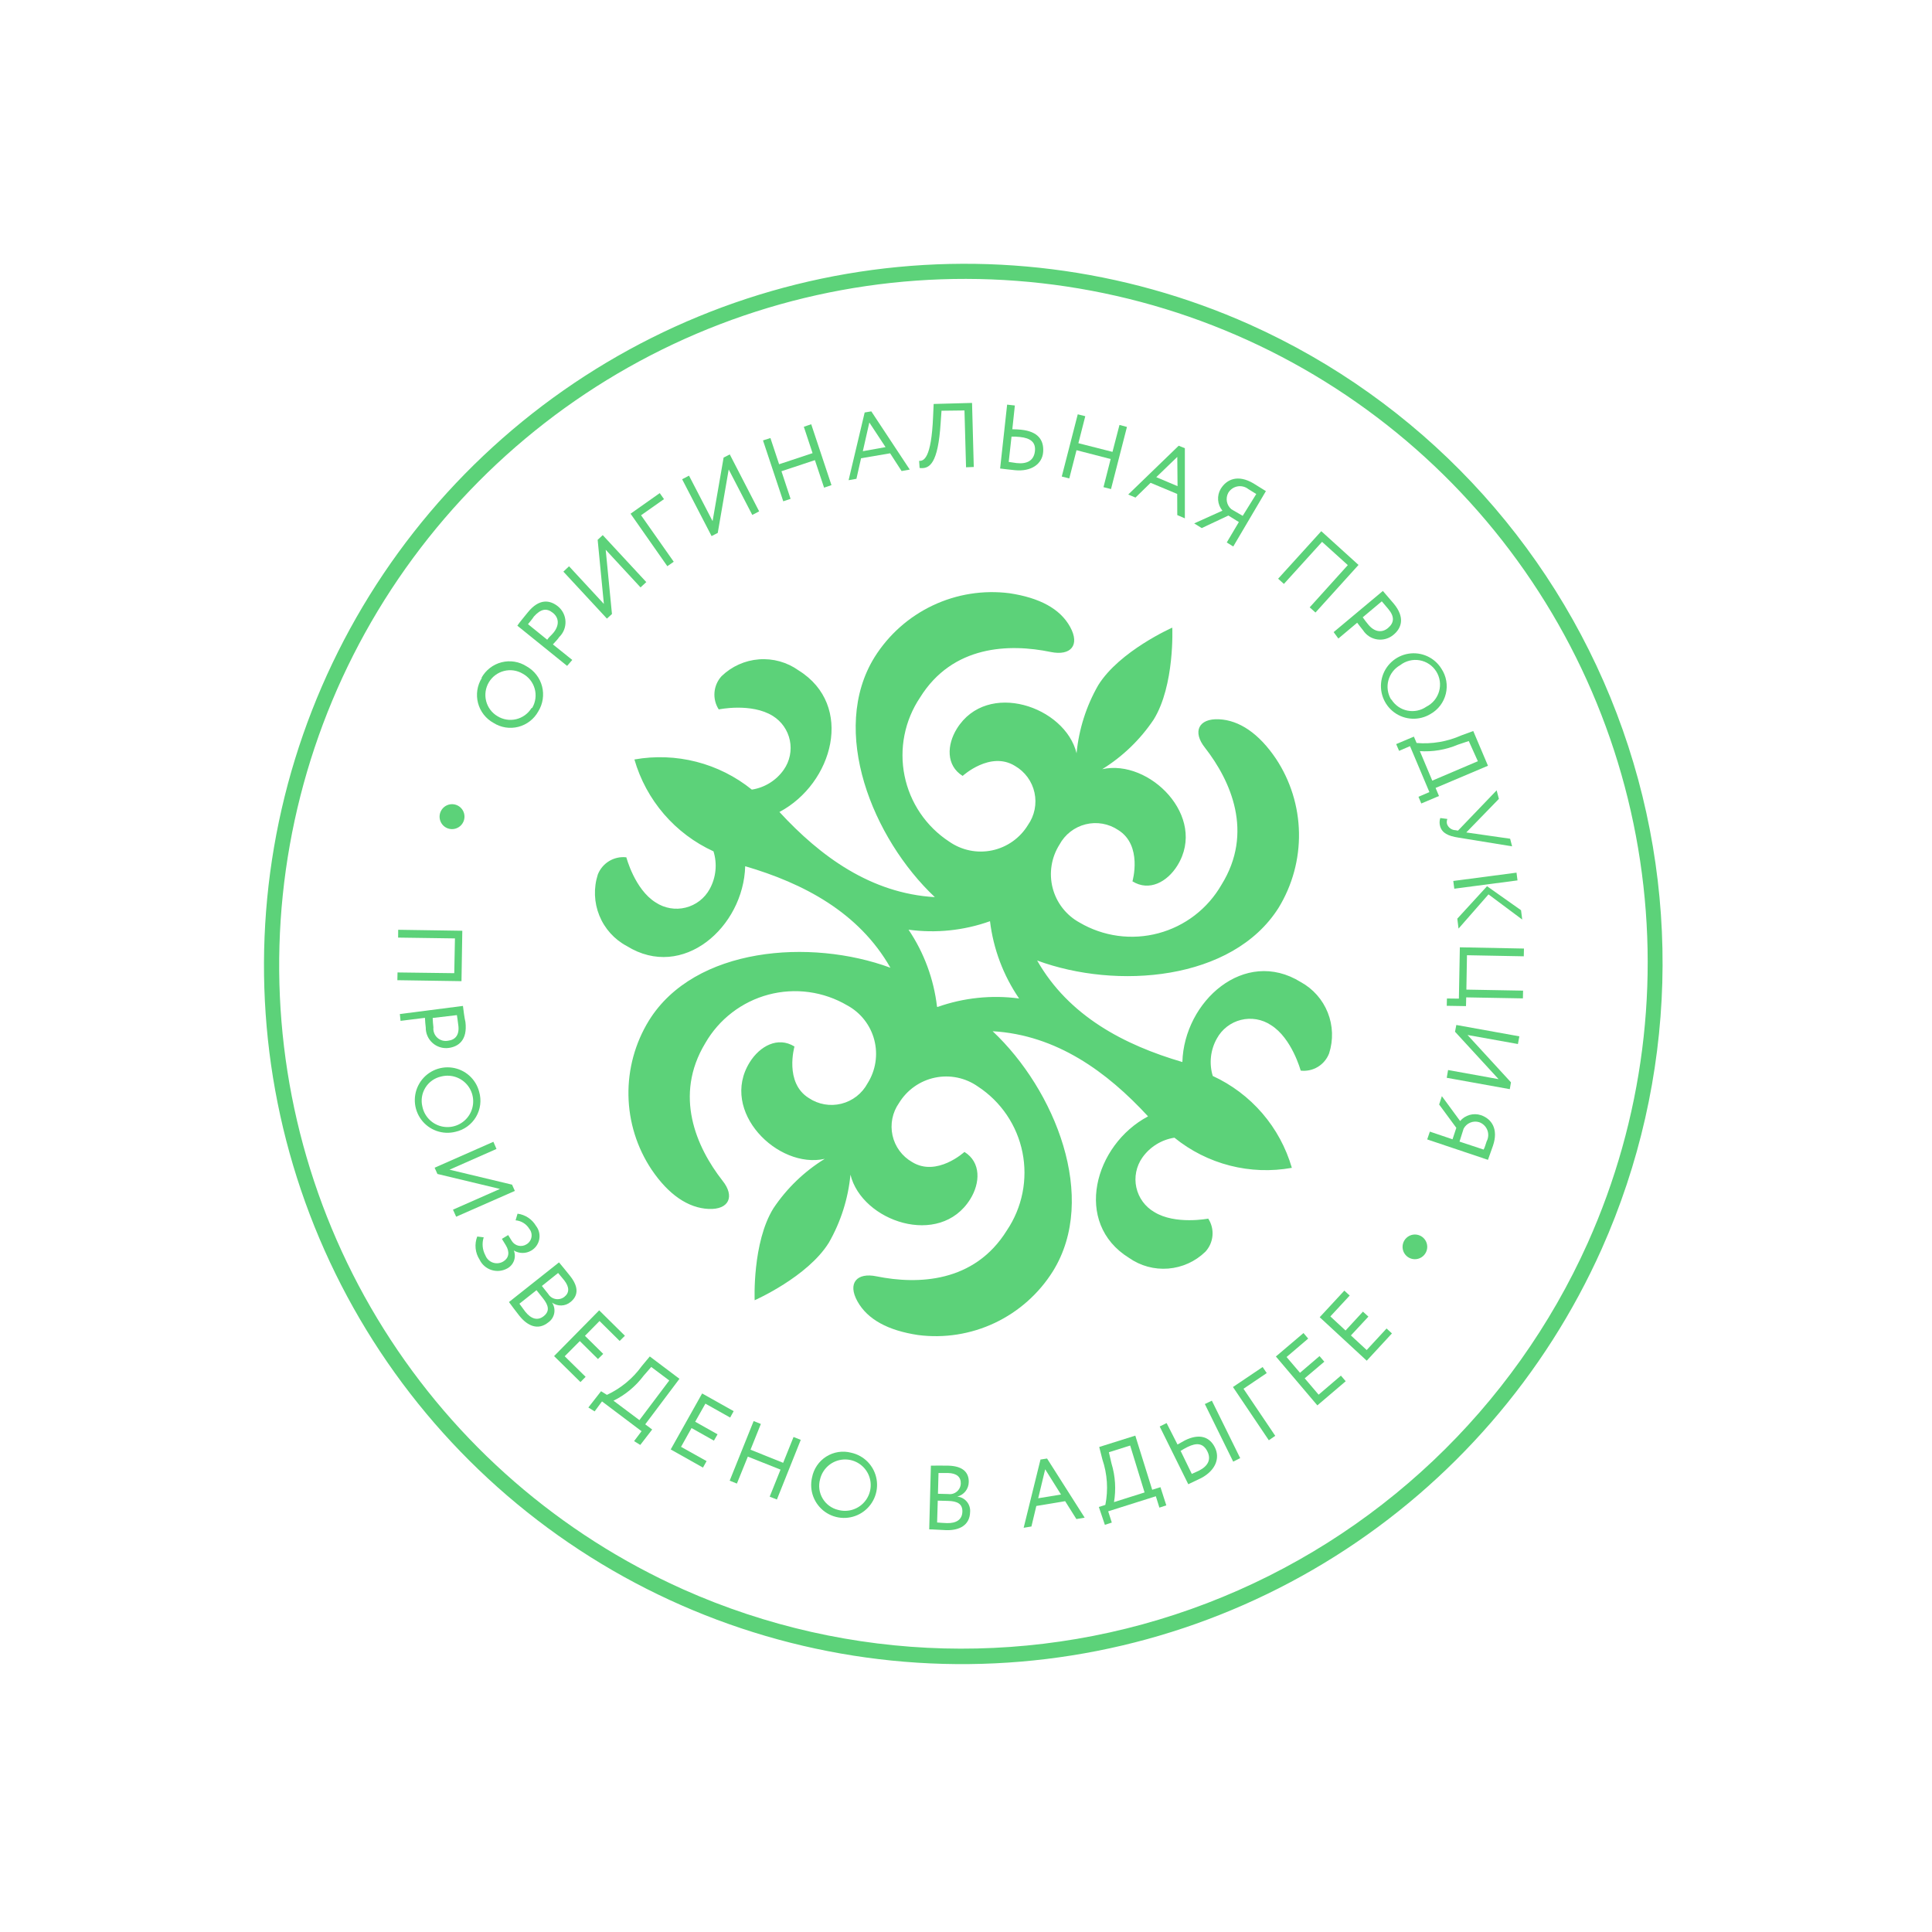 <svg width="194" height="194" viewBox="0 0 194 194" fill="none" xmlns="http://www.w3.org/2000/svg">
<path fill-rule="evenodd" clip-rule="evenodd" d="M125.481 32.583C112.806 26.919 98.73 25.149 85.033 27.496C71.336 29.843 58.634 36.202 48.532 45.768C38.43 55.334 31.383 67.679 28.281 81.24C25.179 94.801 26.162 108.97 31.106 121.954C36.05 134.939 44.732 146.157 56.055 154.188C67.378 162.22 80.833 166.705 94.718 167.076C108.604 167.447 122.296 163.688 134.063 156.274C145.831 148.859 155.145 138.123 160.828 125.422C168.424 108.39 168.969 89.051 162.343 71.647C155.716 54.243 142.46 40.195 125.481 32.583ZM68.641 159.612C56.239 154.074 45.764 144.975 38.541 133.466C31.317 121.958 27.67 108.556 28.061 94.956C28.451 81.356 32.861 68.169 40.733 57.063C48.606 45.957 59.586 37.43 72.287 32.561C84.987 27.692 98.837 26.7 112.084 29.71C125.332 32.719 137.381 39.596 146.71 49.47C156.038 59.344 162.226 71.772 164.491 85.182C166.756 98.591 164.996 112.38 159.434 124.805C151.964 141.45 138.209 154.463 121.188 160.988C104.167 167.514 85.269 167.019 68.641 159.612Z" fill="#5CD279"/>
<path fill-rule="evenodd" clip-rule="evenodd" d="M121.323 122.366C121.323 122.366 118.008 123.01 115.904 121.704C115.45 121.441 115.055 121.086 114.745 120.662C114.435 120.237 114.217 119.753 114.104 119.239C113.991 118.726 113.986 118.194 114.09 117.678C114.193 117.162 114.403 116.673 114.705 116.241C115.081 115.708 115.56 115.256 116.114 114.912C116.668 114.568 117.286 114.34 117.93 114.241C119.561 115.564 121.458 116.519 123.493 117.041C125.527 117.563 127.651 117.641 129.72 117.267C129.134 115.249 128.122 113.381 126.752 111.789C125.382 110.198 123.686 108.92 121.779 108.042C121.589 107.42 121.528 106.766 121.599 106.119C121.67 105.473 121.871 104.847 122.191 104.28C122.443 103.818 122.788 103.413 123.205 103.092C123.622 102.77 124.1 102.538 124.611 102.412C125.121 102.285 125.652 102.266 126.17 102.355C126.688 102.445 127.181 102.641 127.618 102.932C129.722 104.238 130.608 107.505 130.608 107.505C131.208 107.576 131.815 107.443 132.332 107.129C132.849 106.815 133.247 106.337 133.462 105.772C133.894 104.432 133.846 102.986 133.327 101.68C132.808 100.374 131.85 99.29 130.619 98.616C124.971 95.109 118.901 100.543 118.727 106.643C112.894 104.935 107.323 102.031 104.144 96.449C112.109 99.393 123.743 98.495 128.382 91.165C129.77 88.898 130.483 86.281 130.436 83.625C130.389 80.969 129.584 78.383 128.116 76.173C126.414 73.655 124.447 72.317 122.392 72.224C120.336 72.131 119.726 73.49 120.996 75.082C123.6 78.423 125.91 83.597 122.657 88.837C121.973 90.028 121.061 91.072 119.973 91.909C118.885 92.746 117.642 93.359 116.317 93.712C114.991 94.066 113.61 94.153 112.251 93.969C110.893 93.784 109.586 93.332 108.405 92.638C107.74 92.275 107.158 91.78 106.693 91.183C106.228 90.586 105.89 89.899 105.701 89.166C105.512 88.432 105.475 87.667 105.593 86.918C105.711 86.169 105.98 85.452 106.386 84.811C106.658 84.307 107.032 83.865 107.484 83.514C107.936 83.163 108.457 82.91 109.012 82.772C109.567 82.634 110.145 82.613 110.708 82.712C111.27 82.81 111.806 83.026 112.281 83.344C114.763 84.885 113.714 88.499 113.714 88.499C115.397 89.544 117.202 88.562 118.224 86.917C121.274 82.004 115.402 76.181 110.68 77.237C112.734 75.965 114.493 74.268 115.84 72.261C117.974 68.824 117.714 63.023 117.714 63.023C117.714 63.023 112.41 65.369 110.276 68.806C109.074 70.903 108.333 73.232 108.103 75.637C106.956 70.937 99.133 68.256 96.083 73.169C95.075 74.793 94.981 76.868 96.664 77.913C96.664 77.913 99.438 75.37 101.92 76.911C102.415 77.196 102.844 77.582 103.181 78.043C103.518 78.504 103.755 79.03 103.877 79.589C103.999 80.147 104.004 80.725 103.891 81.285C103.778 81.846 103.549 82.377 103.22 82.845C102.825 83.493 102.302 84.053 101.683 84.49C101.064 84.928 100.362 85.234 99.621 85.39C98.879 85.546 98.114 85.548 97.373 85.396C96.631 85.244 95.929 84.941 95.309 84.507C94.162 83.757 93.175 82.786 92.406 81.65C91.636 80.514 91.1 79.237 90.828 77.891C90.556 76.546 90.554 75.159 90.821 73.811C91.088 72.464 91.62 71.182 92.385 70.041C95.658 64.769 101.354 64.61 105.513 65.469C107.516 65.88 108.469 64.792 107.456 62.95C106.442 61.108 104.363 60.022 101.378 59.571C98.746 59.232 96.07 59.656 93.668 60.792C91.265 61.928 89.237 63.729 87.823 65.981C83.241 73.361 87.612 84.183 93.871 90.085C87.458 89.711 82.385 86.006 78.267 81.535C83.658 78.674 85.826 70.817 80.188 67.317C79.035 66.493 77.63 66.1 76.216 66.207C74.802 66.314 73.469 66.914 72.45 67.903C72.043 68.35 71.795 68.92 71.745 69.523C71.694 70.126 71.845 70.729 72.173 71.236C72.173 71.236 75.441 70.549 77.598 71.888C78.035 72.159 78.413 72.516 78.708 72.938C79.002 73.36 79.208 73.838 79.312 74.343C79.416 74.847 79.416 75.368 79.312 75.874C79.208 76.379 79.003 76.858 78.708 77.281C78.336 77.816 77.859 78.269 77.306 78.614C76.754 78.959 76.138 79.188 75.495 79.288C73.861 77.969 71.963 77.017 69.93 76.495C67.896 75.973 65.773 75.893 63.704 76.262C64.286 78.282 65.297 80.152 66.667 81.744C68.038 83.336 69.736 84.613 71.645 85.487C71.839 86.11 71.906 86.766 71.84 87.416C71.775 88.066 71.579 88.696 71.265 89.268C71.013 89.731 70.667 90.135 70.251 90.457C69.834 90.779 69.355 91.01 68.845 91.137C68.334 91.264 67.803 91.283 67.286 91.193C66.768 91.104 66.275 90.907 65.837 90.617C63.734 89.31 62.894 86.086 62.894 86.086C62.293 86.018 61.687 86.15 61.169 86.462C60.65 86.775 60.25 87.25 60.029 87.813C59.596 89.165 59.65 90.624 60.183 91.937C60.715 93.25 61.692 94.334 62.942 94.998C68.58 98.498 74.66 93.071 74.828 86.981C80.66 88.689 86.231 91.593 89.41 97.175C81.386 94.209 69.749 95.09 65.166 102.47C63.774 104.733 63.059 107.347 63.106 110.001C63.152 112.655 63.958 115.239 65.428 117.445C67.13 119.963 69.097 121.301 71.152 121.394C73.207 121.487 73.818 120.128 72.541 118.546C69.927 115.199 67.633 110.021 70.817 104.752C71.501 103.56 72.414 102.515 73.504 101.678C74.593 100.841 75.837 100.228 77.163 99.875C78.49 99.522 79.873 99.436 81.232 99.622C82.591 99.808 83.899 100.262 85.08 100.958C85.746 101.319 86.331 101.814 86.797 102.411C87.264 103.009 87.603 103.696 87.793 104.43C87.983 105.165 88.021 105.931 87.903 106.681C87.786 107.431 87.515 108.149 87.109 108.791C86.837 109.295 86.463 109.737 86.011 110.088C85.559 110.439 85.038 110.692 84.483 110.83C83.928 110.968 83.351 110.989 82.788 110.89C82.225 110.792 81.689 110.577 81.214 110.258C78.732 108.717 79.777 105.086 79.777 105.086C78.105 104.047 76.293 105.041 75.278 106.675C72.228 111.588 78.093 117.421 82.815 116.365C80.761 117.63 79.003 119.324 77.662 121.331C75.528 124.768 75.778 130.562 75.778 130.562C75.778 130.562 81.092 128.223 83.226 124.786C84.428 122.689 85.169 120.36 85.398 117.954C86.546 122.655 94.375 125.325 97.426 120.412C98.434 118.788 98.527 116.714 96.844 115.669C96.844 115.669 94.064 118.222 91.581 116.681C91.087 116.397 90.657 116.013 90.319 115.553C89.981 115.094 89.744 114.568 89.621 114.011C89.498 113.453 89.493 112.876 89.605 112.315C89.718 111.755 89.946 111.225 90.275 110.757C90.67 110.11 91.193 109.55 91.812 109.112C92.431 108.674 93.133 108.368 93.875 108.212C94.616 108.056 95.381 108.054 96.123 108.206C96.864 108.358 97.566 108.661 98.186 109.096C99.334 109.844 100.322 110.815 101.091 111.95C101.861 113.085 102.397 114.363 102.668 115.708C102.939 117.054 102.94 118.441 102.671 119.788C102.402 121.135 101.867 122.415 101.1 123.555C97.826 128.827 92.142 128.993 88.035 128.166C86.038 127.744 85.079 128.843 86.099 130.674C87.118 132.506 89.192 133.603 92.176 134.054C94.807 134.397 97.482 133.976 99.884 132.842C102.286 131.707 104.313 129.907 105.725 127.654C110.307 120.274 105.942 109.442 99.676 103.55C106.09 103.924 111.163 107.629 115.281 112.099C109.896 114.95 107.718 122.8 113.366 126.307C114.514 127.114 115.908 127.494 117.308 127.382C118.708 127.27 120.026 126.673 121.035 125.693C121.446 125.249 121.697 124.681 121.75 124.078C121.802 123.475 121.651 122.873 121.323 122.366ZM94.088 101.073C93.764 98.307 92.784 95.66 91.23 93.353C93.984 93.73 96.79 93.438 99.41 92.502C99.746 95.287 100.748 97.948 102.331 100.261C99.571 99.893 96.761 100.186 94.134 101.116" fill="#5CD279"/>
<path d="M45.614 97.721L45.683 94.229L39.977 94.148L39.983 93.363L46.422 93.461L46.34 98.523L39.901 98.425L39.918 97.647L45.614 97.721Z" fill="#5CD279"/>
<path d="M40.151 101.823L46.486 101.009C46.525 101.369 46.646 102.277 46.736 102.625C46.955 104.456 46.027 105.106 45.03 105.232C44.741 105.266 44.449 105.238 44.172 105.15C43.895 105.062 43.64 104.916 43.425 104.721C43.209 104.526 43.037 104.288 42.921 104.021C42.805 103.754 42.747 103.466 42.752 103.175C42.72 102.921 42.683 102.534 42.67 102.204L40.221 102.509L40.151 101.823ZM45.917 101.927L43.447 102.219C43.457 102.532 43.484 102.841 43.521 103.156C43.5 103.349 43.525 103.544 43.593 103.725C43.661 103.907 43.771 104.07 43.913 104.201C44.056 104.332 44.227 104.428 44.414 104.48C44.6 104.533 44.796 104.541 44.987 104.504C45.74 104.417 46.178 103.9 46.008 102.86C45.976 102.606 45.925 102.195 45.875 101.9" fill="#5CD279"/>
<path d="M48.114 109.631C48.237 110.05 48.272 110.491 48.218 110.925C48.163 111.36 48.02 111.778 47.797 112.155C47.574 112.532 47.276 112.859 46.922 113.115C46.567 113.372 46.164 113.553 45.737 113.647C45.108 113.807 44.447 113.777 43.836 113.56C43.225 113.344 42.692 112.952 42.304 112.432C41.917 111.913 41.691 111.29 41.657 110.642C41.623 109.994 41.781 109.35 42.112 108.791C42.443 108.232 42.931 107.783 43.516 107.501C44.101 107.219 44.755 107.117 45.397 107.207C46.039 107.297 46.64 107.575 47.123 108.006C47.607 108.438 47.951 109.003 48.114 109.631ZM42.416 111.132C42.522 111.636 42.776 112.096 43.146 112.453C43.516 112.81 43.984 113.048 44.49 113.136C44.997 113.224 45.518 113.159 45.988 112.948C46.457 112.737 46.853 112.391 47.125 111.953C47.397 111.515 47.532 111.007 47.513 110.492C47.493 109.978 47.321 109.482 47.017 109.067C46.713 108.652 46.292 108.338 45.809 108.165C45.325 107.992 44.8 107.968 44.301 108.096C43.976 108.166 43.667 108.302 43.395 108.494C43.122 108.686 42.891 108.931 42.715 109.215C42.539 109.498 42.422 109.814 42.37 110.143C42.319 110.473 42.335 110.809 42.416 111.132Z" fill="#5CD279"/>
<path d="M43.642 117.255L49.543 114.652L49.854 115.371L45.137 117.453L51.417 118.956L51.698 119.584L45.804 122.176L45.486 121.467L50.203 119.386L43.923 117.882L43.642 117.255Z" fill="#5CD279"/>
<path d="M47.894 124.161L48.571 124.245C48.475 124.543 48.441 124.858 48.47 125.17C48.5 125.482 48.592 125.784 48.741 126.059C48.807 126.23 48.91 126.383 49.042 126.509C49.174 126.635 49.332 126.73 49.506 126.788C49.679 126.845 49.863 126.863 50.044 126.841C50.225 126.819 50.4 126.757 50.554 126.66C51.098 126.325 51.209 125.722 50.789 125.038L50.398 124.4L51.029 124.018L51.391 124.608C51.465 124.729 51.563 124.833 51.678 124.915C51.793 124.998 51.923 125.056 52.061 125.087C52.199 125.119 52.342 125.122 52.481 125.097C52.621 125.073 52.754 125.021 52.873 124.944C53.001 124.867 53.112 124.764 53.197 124.641C53.282 124.518 53.34 124.378 53.366 124.231C53.392 124.084 53.387 123.933 53.35 123.789C53.313 123.644 53.245 123.509 53.151 123.393C53.006 123.151 52.805 122.948 52.565 122.799C52.326 122.65 52.054 122.561 51.773 122.537L51.969 121.87C52.35 121.92 52.714 122.056 53.035 122.268C53.355 122.479 53.623 122.761 53.819 123.092C53.968 123.281 54.074 123.499 54.131 123.733C54.188 123.967 54.193 124.21 54.148 124.447C54.102 124.683 54.005 124.907 53.866 125.103C53.726 125.299 53.545 125.462 53.337 125.582C53.072 125.736 52.77 125.816 52.464 125.813C52.158 125.811 51.858 125.726 51.596 125.568C51.727 125.898 51.731 126.265 51.608 126.598C51.484 126.932 51.242 127.208 50.928 127.373C50.688 127.504 50.425 127.586 50.154 127.612C49.883 127.638 49.609 127.609 49.35 127.526C49.091 127.442 48.851 127.307 48.646 127.128C48.441 126.95 48.274 126.731 48.156 126.485C47.937 126.145 47.801 125.757 47.76 125.353C47.719 124.949 47.775 124.542 47.922 124.163" fill="#5CD279"/>
<path d="M56.131 126.762C56.356 127.033 56.877 127.649 57.25 128.129C58.205 129.336 57.987 130.179 57.29 130.739C57.031 130.955 56.707 131.078 56.37 131.088C56.034 131.099 55.703 130.997 55.432 130.798C55.643 131.112 55.722 131.496 55.652 131.868C55.582 132.24 55.368 132.57 55.057 132.786C54.035 133.612 52.975 133.158 52.149 132.119C51.794 131.68 51.346 131.065 51.108 130.743L56.131 126.762ZM53.873 129.553L52.156 130.911L52.748 131.717C53.331 132.444 53.991 132.65 54.604 132.154C55.218 131.659 55.093 131.085 54.521 130.364L53.873 129.553ZM56.037 127.829L54.413 129.129L55.051 129.933C55.131 130.065 55.239 130.177 55.365 130.265C55.492 130.352 55.636 130.411 55.788 130.439C55.94 130.467 56.095 130.463 56.245 130.427C56.395 130.391 56.536 130.324 56.659 130.231C57.192 129.817 57.185 129.242 56.658 128.565L56.058 127.842" fill="#5CD279"/>
<path d="M60.166 131.576L62.749 134.129L62.222 134.649L60.2 132.648L58.737 134.136L60.571 135.947L60.044 136.467L58.221 134.662L56.704 136.189L58.804 138.253L58.287 138.779L55.638 136.17L60.166 131.576Z" fill="#5CD279"/>
<path d="M60.355 139.698L60.944 140.064C62.339 139.415 63.545 138.418 64.446 137.17L65.248 136.207L68.227 138.451L64.791 143.022L65.488 143.543L64.292 145.093L63.671 144.708L64.42 143.713L60.449 140.721L59.71 141.723L59.079 141.331L60.355 139.698ZM61.591 140.641L64.207 142.601L67.204 138.619L65.394 137.262L64.634 138.134C63.839 139.195 62.806 140.055 61.619 140.644" fill="#5CD279"/>
<path d="M70.504 139.923L73.671 141.7L73.317 142.341L70.832 140.945L69.806 142.762L72.052 144.025L71.687 144.66L69.441 143.397L68.386 145.283L70.95 146.715L70.589 147.367L67.349 145.545L70.504 139.923Z" fill="#5CD279"/>
<path d="M78.376 147.572L75.093 146.264L73.995 148.971L73.27 148.682L75.676 142.696L76.4 142.985L75.363 145.57L78.64 146.888L79.683 144.293L80.407 144.582L78.012 150.574L77.288 150.285L78.376 147.572Z" fill="#5CD279"/>
<path d="M85.477 145.875C86.117 146.016 86.701 146.344 87.153 146.817C87.606 147.291 87.908 147.889 88.02 148.535C88.133 149.182 88.051 149.847 87.784 150.448C87.518 151.048 87.08 151.556 86.525 151.907C85.97 152.258 85.324 152.437 84.669 152.42C84.014 152.403 83.378 152.191 82.844 151.812C82.31 151.432 81.901 150.903 81.668 150.289C81.436 149.676 81.391 149.007 81.539 148.367C81.62 147.937 81.788 147.528 82.033 147.166C82.279 146.803 82.596 146.495 82.966 146.261C83.336 146.027 83.75 145.872 84.182 145.806C84.614 145.739 85.055 145.763 85.477 145.875ZM84.157 151.615C84.653 151.753 85.178 151.74 85.667 151.576C86.155 151.413 86.584 151.107 86.897 150.698C87.211 150.29 87.396 149.796 87.427 149.282C87.459 148.768 87.336 148.257 87.074 147.814C86.812 147.371 86.424 147.017 85.959 146.797C85.495 146.577 84.974 146.502 84.466 146.581C83.957 146.659 83.483 146.889 83.106 147.239C82.728 147.59 82.463 148.045 82.346 148.547C82.258 148.868 82.235 149.203 82.278 149.533C82.322 149.863 82.432 150.18 82.601 150.467C82.77 150.753 82.995 151.002 83.262 151.199C83.53 151.396 83.834 151.538 84.157 151.615Z" fill="#5CD279"/>
<path d="M93.474 147.173C93.841 147.168 94.649 147.158 95.237 147.173C96.769 147.218 97.293 147.923 97.276 148.819C97.273 149.155 97.158 149.482 96.949 149.746C96.74 150.011 96.449 150.198 96.122 150.278C96.499 150.315 96.847 150.5 97.088 150.792C97.33 151.084 97.446 151.461 97.412 151.839C97.373 153.145 96.355 153.681 95.034 153.65C94.463 153.631 93.629 153.566 93.306 153.57L93.474 147.173ZM94.239 147.912L94.184 149.996L95.216 150.023C95.368 150.045 95.524 150.035 95.672 149.993C95.82 149.951 95.958 149.879 96.077 149.78C96.195 149.682 96.292 149.56 96.361 149.422C96.43 149.284 96.469 149.133 96.476 148.98C96.5 148.308 96.062 147.933 95.202 147.911L94.239 147.912ZM94.164 150.685L94.099 152.879C94.32 152.899 94.723 152.93 95.094 152.942C96.044 152.962 96.613 152.585 96.637 151.796C96.66 151.007 96.129 150.736 95.197 150.712L94.164 150.685Z" fill="#5CD279"/>
<path d="M104.48 146.558L105.14 146.456L108.915 152.394L108.084 152.535L106.955 150.739L104.062 151.221L103.569 153.282L102.79 153.411L104.48 146.558ZM104.251 150.447L106.539 150.071L104.951 147.537L104.251 150.447Z" fill="#5CD279"/>
<path d="M110.339 151.321L110.993 151.113C111.296 149.59 111.193 148.015 110.695 146.546L110.378 145.297L114 144.157L115.697 149.593L116.527 149.335L117.114 151.16L116.42 151.386L116.064 150.245L111.278 151.757L111.64 152.888L110.945 153.114L110.339 151.321ZM111.813 150.848L114.931 149.863L113.485 145.152L111.347 145.826L111.609 146.952C111.997 148.222 112.081 149.565 111.855 150.874" fill="#5CD279"/>
<path d="M118.24 145.051C118.54 144.873 118.804 144.73 118.98 144.634C120.432 143.915 121.468 144.266 122 145.356C122.533 146.446 122.031 147.654 120.648 148.402L119.32 149.038L116.45 143.239L117.144 142.896L118.24 145.051ZM118.567 145.722L119.673 148.001L120.381 147.681C121.315 147.21 121.645 146.538 121.231 145.726C120.817 144.914 120.162 144.843 119.234 145.304C118.994 145.423 118.76 145.556 118.535 145.702L118.567 145.722ZM120.983 140.985L121.688 140.648L124.533 146.417L123.832 146.771L120.983 140.985Z" fill="#5CD279"/>
<path d="M123.807 139.276L126.787 137.27L127.198 137.876L124.865 139.451L128.052 144.176L127.409 144.624L123.807 139.276Z" fill="#5CD279"/>
<path d="M128.116 136.211L130.889 133.857L131.36 134.412L129.19 136.264L130.539 137.847L132.498 136.171L132.98 136.733L131.01 138.402L132.409 140.045L134.646 138.133L135.128 138.695L132.281 141.12L128.116 136.211Z" fill="#5CD279"/>
<path d="M132.517 132.268L134.991 129.597L135.529 130.092L133.587 132.187L135.113 133.602L136.859 131.706L137.407 132.207L135.651 134.097L137.234 135.562L139.232 133.399L139.77 133.894L137.24 136.632L132.517 132.268Z" fill="#5CD279"/>
<path d="M48.351 68.058C48.563 67.674 48.852 67.338 49.199 67.07C49.546 66.802 49.945 66.609 50.369 66.501C50.794 66.394 51.236 66.375 51.668 66.445C52.1 66.516 52.513 66.675 52.881 66.912C53.261 67.125 53.595 67.412 53.861 67.758C54.128 68.103 54.322 68.499 54.431 68.922C54.54 69.345 54.563 69.785 54.497 70.218C54.432 70.65 54.28 71.064 54.05 71.436C53.84 71.817 53.554 72.15 53.21 72.416C52.866 72.683 52.472 72.876 52.051 72.984C51.631 73.092 51.193 73.113 50.764 73.046C50.335 72.978 49.925 72.823 49.558 72.591C49.176 72.382 48.84 72.096 48.572 71.752C48.304 71.408 48.109 71.012 47.999 70.59C47.889 70.167 47.866 69.727 47.932 69.295C47.998 68.863 48.151 68.449 48.382 68.078L48.351 68.058ZM53.444 71.074C53.612 70.787 53.72 70.469 53.762 70.139C53.804 69.809 53.78 69.474 53.69 69.154C53.601 68.834 53.448 68.536 53.241 68.276C53.033 68.017 52.776 67.802 52.484 67.644C52.205 67.478 51.895 67.369 51.573 67.323C51.251 67.277 50.922 67.295 50.607 67.376C49.97 67.539 49.423 67.949 49.087 68.515C48.751 69.081 48.653 69.757 48.815 70.395C48.977 71.032 49.385 71.579 49.95 71.914C50.508 72.26 51.181 72.37 51.821 72.22C52.461 72.07 53.016 71.671 53.363 71.112" fill="#5CD279"/>
<path d="M56.946 66.865L51.948 62.827C52.138 62.522 52.719 61.845 52.99 61.502C54.148 60.059 55.227 60.247 56.034 60.894C56.259 61.079 56.442 61.309 56.571 61.57C56.7 61.831 56.773 62.116 56.783 62.407C56.794 62.698 56.743 62.988 56.633 63.258C56.524 63.529 56.358 63.772 56.148 63.974C56.017 64.185 55.74 64.466 55.517 64.707L57.464 66.267L56.946 66.865ZM53.009 62.668L54.949 64.238C55.113 63.974 55.375 63.786 55.57 63.542C56.173 62.806 56.149 62.047 55.518 61.538C54.887 61.029 54.309 61.138 53.614 61.904C53.477 62.126 53.208 62.441 53.02 62.674" fill="#5CD279"/>
<path d="M60.944 62.117L56.571 57.4L57.139 56.862L60.637 60.641L60.013 54.205L60.524 53.734L64.897 58.45L64.319 58.983L60.821 55.204L61.449 61.656L60.944 62.117Z" fill="#5CD279"/>
<path d="M63.317 51.583L66.247 49.516L66.675 50.118L64.371 51.74L67.652 56.407L67.009 56.855L63.317 51.583Z" fill="#5CD279"/>
<path d="M71.453 53.83L68.496 48.123L69.187 47.763L71.554 52.329L72.661 45.947L73.28 45.63L76.23 51.347L75.54 51.707L73.172 47.141L72.072 53.513L71.453 53.83Z" fill="#5CD279"/>
<path d="M81.828 46.205L78.469 47.318L79.385 50.092L78.65 50.337L76.616 44.224L77.361 43.986L78.234 46.617L81.593 45.503L80.716 42.855L81.457 42.6L83.491 48.713L82.75 48.968L81.828 46.205Z" fill="#5CD279"/>
<path d="M86.825 41.419L87.492 41.307L91.353 47.152L90.533 47.3L89.38 45.518L86.463 46.015L85.998 48.078L85.212 48.218L86.825 41.419ZM86.641 45.307L88.921 44.897L87.293 42.425L86.641 45.307Z" fill="#5CD279"/>
<path d="M96.847 41.215L94.541 41.243L94.455 42.461C94.195 46.565 93.343 47.117 92.342 46.992L92.292 46.274C92.75 46.31 93.519 46.058 93.694 41.857L93.753 40.564L97.607 40.459L97.781 46.892L97.005 46.922L96.847 41.215Z" fill="#5CD279"/>
<path d="M101.651 43.102C101.995 43.111 102.339 43.12 102.553 43.151C104.205 43.329 104.84 44.161 104.748 45.39C104.655 46.618 103.517 47.372 101.924 47.215C101.372 47.165 100.795 47.084 100.426 47.045L101.13 40.631L101.906 40.718L101.651 43.102ZM101.571 43.841L101.289 46.383L102.09 46.501C103.143 46.614 103.812 46.24 103.92 45.314C104.029 44.388 103.449 43.984 102.407 43.878C102.129 43.849 101.85 43.836 101.571 43.841Z" fill="#5CD279"/>
<path d="M111.525 46.092L108.097 45.206L107.371 48.041L106.616 47.85L108.222 41.602L108.977 41.793L108.285 44.504L111.709 45.374L112.412 42.669L113.161 42.872L111.561 49.109L110.806 48.918L111.525 46.092Z" fill="#5CD279"/>
<path d="M118.359 44.756L118.976 45.007L118.976 52.048L118.216 51.722L118.208 49.599L115.536 48.481L114.018 49.963L113.29 49.657L118.359 44.756ZM116.107 47.914L118.242 48.817L118.216 45.879L116.107 47.914Z" fill="#5CD279"/>
<path d="M124.399 52.421L123.347 51.768L120.67 53.027L119.913 52.557L122.747 51.278C122.497 50.975 122.346 50.602 122.316 50.209C122.286 49.816 122.378 49.424 122.579 49.085C123.194 48.094 124.322 47.64 125.841 48.525L127.114 49.315L123.836 54.876L123.184 54.471L124.399 52.421ZM124.785 51.799L126.147 49.606L125.347 49.109C125.195 48.99 125.02 48.905 124.832 48.859C124.645 48.813 124.449 48.807 124.259 48.842C124.069 48.878 123.889 48.953 123.73 49.063C123.571 49.174 123.437 49.317 123.338 49.483C123.19 49.753 123.141 50.065 123.198 50.367C123.255 50.669 123.415 50.941 123.651 51.138L124.785 51.799Z" fill="#5CD279"/>
<path d="M135.34 56.745L132.754 54.409L128.922 58.633L128.342 58.112L132.675 53.338L136.415 56.727L132.092 61.507L131.512 60.986L135.34 56.745Z" fill="#5CD279"/>
<path d="M133.917 63.473L138.859 59.34L139.958 60.621C141.123 62.031 140.712 63.09 139.935 63.733C139.712 63.924 139.451 64.065 139.169 64.147C138.888 64.229 138.592 64.25 138.302 64.208C138.012 64.166 137.734 64.063 137.487 63.905C137.241 63.746 137.031 63.537 136.872 63.291C136.718 63.093 136.468 62.792 136.281 62.53L134.391 64.118L133.917 63.473ZM138.751 60.382L136.838 61.985C137.025 62.247 137.197 62.485 137.408 62.733C138.018 63.463 138.765 63.575 139.374 63.063C139.984 62.55 140.075 61.935 139.382 61.125L138.751 60.382Z" fill="#5CD279"/>
<path d="M144.745 67.158C144.986 67.522 145.149 67.933 145.224 68.364C145.299 68.794 145.285 69.236 145.182 69.661C145.079 70.087 144.89 70.487 144.626 70.836C144.363 71.185 144.03 71.477 143.649 71.692C143.095 72.03 142.453 72.195 141.805 72.168C141.157 72.141 140.532 71.923 140.009 71.541C139.486 71.159 139.088 70.629 138.865 70.02C138.642 69.411 138.605 68.749 138.757 68.118C138.91 67.487 139.246 66.915 139.722 66.474C140.199 66.033 140.795 65.742 141.435 65.64C142.076 65.537 142.732 65.626 143.321 65.896C143.91 66.166 144.406 66.605 144.745 67.158ZM139.723 70.247C139.9 70.53 140.134 70.774 140.408 70.965C140.683 71.155 140.993 71.287 141.321 71.354C141.648 71.421 141.986 71.421 142.314 71.354C142.642 71.287 142.952 71.153 143.228 70.963C143.537 70.808 143.811 70.589 144.032 70.322C144.252 70.054 144.414 69.744 144.507 69.41C144.601 69.076 144.623 68.727 144.574 68.384C144.524 68.041 144.403 67.713 144.219 67.42C144.034 67.127 143.791 66.877 143.504 66.684C143.216 66.492 142.892 66.361 142.551 66.302C142.21 66.243 141.861 66.255 141.525 66.34C141.189 66.424 140.874 66.577 140.601 66.79C140.311 66.953 140.056 67.172 139.852 67.435C139.648 67.698 139.498 68 139.413 68.321C139.327 68.643 139.307 68.978 139.354 69.308C139.401 69.637 139.513 69.954 139.684 70.238" fill="#5CD279"/>
<path d="M141.974 73.968L142.248 74.606C143.78 74.733 145.319 74.474 146.725 73.85L147.935 73.404L149.413 76.892L144.153 79.119L144.495 79.93L142.717 80.681L142.435 80.009L143.53 79.536L141.585 74.924L140.489 75.397L140.196 74.719L141.974 73.968ZM142.555 75.38L143.821 78.387L148.398 76.437L147.485 74.41L146.4 74.773C145.178 75.292 143.851 75.515 142.528 75.422" fill="#5CD279"/>
<path d="M146.448 84.108C145.384 83.944 144.8 83.64 144.607 82.965C144.531 82.695 144.537 82.409 144.623 82.142L145.337 82.235C145.268 82.4 145.257 82.584 145.305 82.756C145.369 82.928 145.482 83.077 145.63 83.185C145.779 83.293 145.956 83.354 146.139 83.361L146.402 83.407L150.284 79.361L150.51 80.218L147.236 83.589L151.639 84.22L151.835 84.984L146.448 84.108Z" fill="#5CD279"/>
<path d="M152.279 87.626L152.379 88.404L146.031 89.239L145.931 88.461L152.279 87.626ZM149.466 89.809L146.458 93.244L146.334 92.247L149.32 88.988L152.734 91.4L152.852 92.335L149.466 89.809Z" fill="#5CD279"/>
<path d="M153.026 95.248L153.009 96.026L147.305 95.918L147.245 99.371L152.938 99.474L152.921 100.252L147.228 100.15L147.207 101.028L145.274 100.996L145.292 100.263L146.493 100.277L146.589 95.123L153.026 95.248Z" fill="#5CD279"/>
<path d="M146.235 102.922L152.565 104.063L152.421 104.835L147.359 103.927L151.723 108.682L151.604 109.367L145.273 108.226L145.407 107.447L150.479 108.362L146.105 103.601L146.235 102.922Z" fill="#5CD279"/>
<path d="M145.855 114.401L146.235 113.25L144.511 110.909L144.784 110.07L146.616 112.566C146.866 112.272 147.198 112.059 147.569 111.954C147.941 111.849 148.335 111.857 148.701 111.976C149.796 112.349 150.478 113.387 149.918 115.04C149.779 115.451 149.535 116.102 149.412 116.464L143.311 114.414L143.579 113.631L145.855 114.401ZM146.556 114.633L148.974 115.433C149.086 115.254 149.187 114.878 149.279 114.614C149.372 114.439 149.427 114.246 149.438 114.048C149.45 113.85 149.418 113.651 149.345 113.467C149.272 113.283 149.16 113.117 149.016 112.98C148.873 112.844 148.701 112.741 148.513 112.678C148.219 112.592 147.904 112.611 147.622 112.732C147.34 112.852 147.109 113.067 146.966 113.339L146.556 114.633Z" fill="#5CD279"/>
<path fill-rule="evenodd" clip-rule="evenodd" d="M46.531 82.514C46.395 82.817 46.144 83.054 45.834 83.172C45.524 83.291 45.18 83.281 44.878 83.146C44.575 83.01 44.339 82.76 44.222 82.45C44.104 82.14 44.114 81.796 44.25 81.493C44.317 81.343 44.414 81.207 44.533 81.094C44.653 80.981 44.793 80.893 44.947 80.834C45.1 80.776 45.264 80.748 45.428 80.752C45.592 80.757 45.753 80.794 45.903 80.861C46.053 80.928 46.188 81.024 46.3 81.143C46.413 81.263 46.501 81.403 46.559 81.557C46.617 81.71 46.645 81.874 46.64 82.038C46.635 82.202 46.598 82.364 46.531 82.514Z" fill="#5CD279"/>
<path fill-rule="evenodd" clip-rule="evenodd" d="M143.204 125.712C143.103 125.936 142.938 126.124 142.73 126.254C142.522 126.384 142.281 126.449 142.037 126.442C141.792 126.435 141.556 126.355 141.356 126.214C141.157 126.072 141.004 125.874 140.917 125.646C140.831 125.417 140.813 125.168 140.868 124.929C140.922 124.69 141.046 124.472 141.223 124.304C141.401 124.135 141.624 124.022 141.865 123.98C142.107 123.938 142.354 123.969 142.578 124.068C142.728 124.134 142.862 124.229 142.975 124.348C143.087 124.466 143.175 124.606 143.233 124.759C143.292 124.912 143.319 125.075 143.314 125.238C143.309 125.402 143.271 125.563 143.204 125.712Z" fill="#5CD279"/>
</svg>
